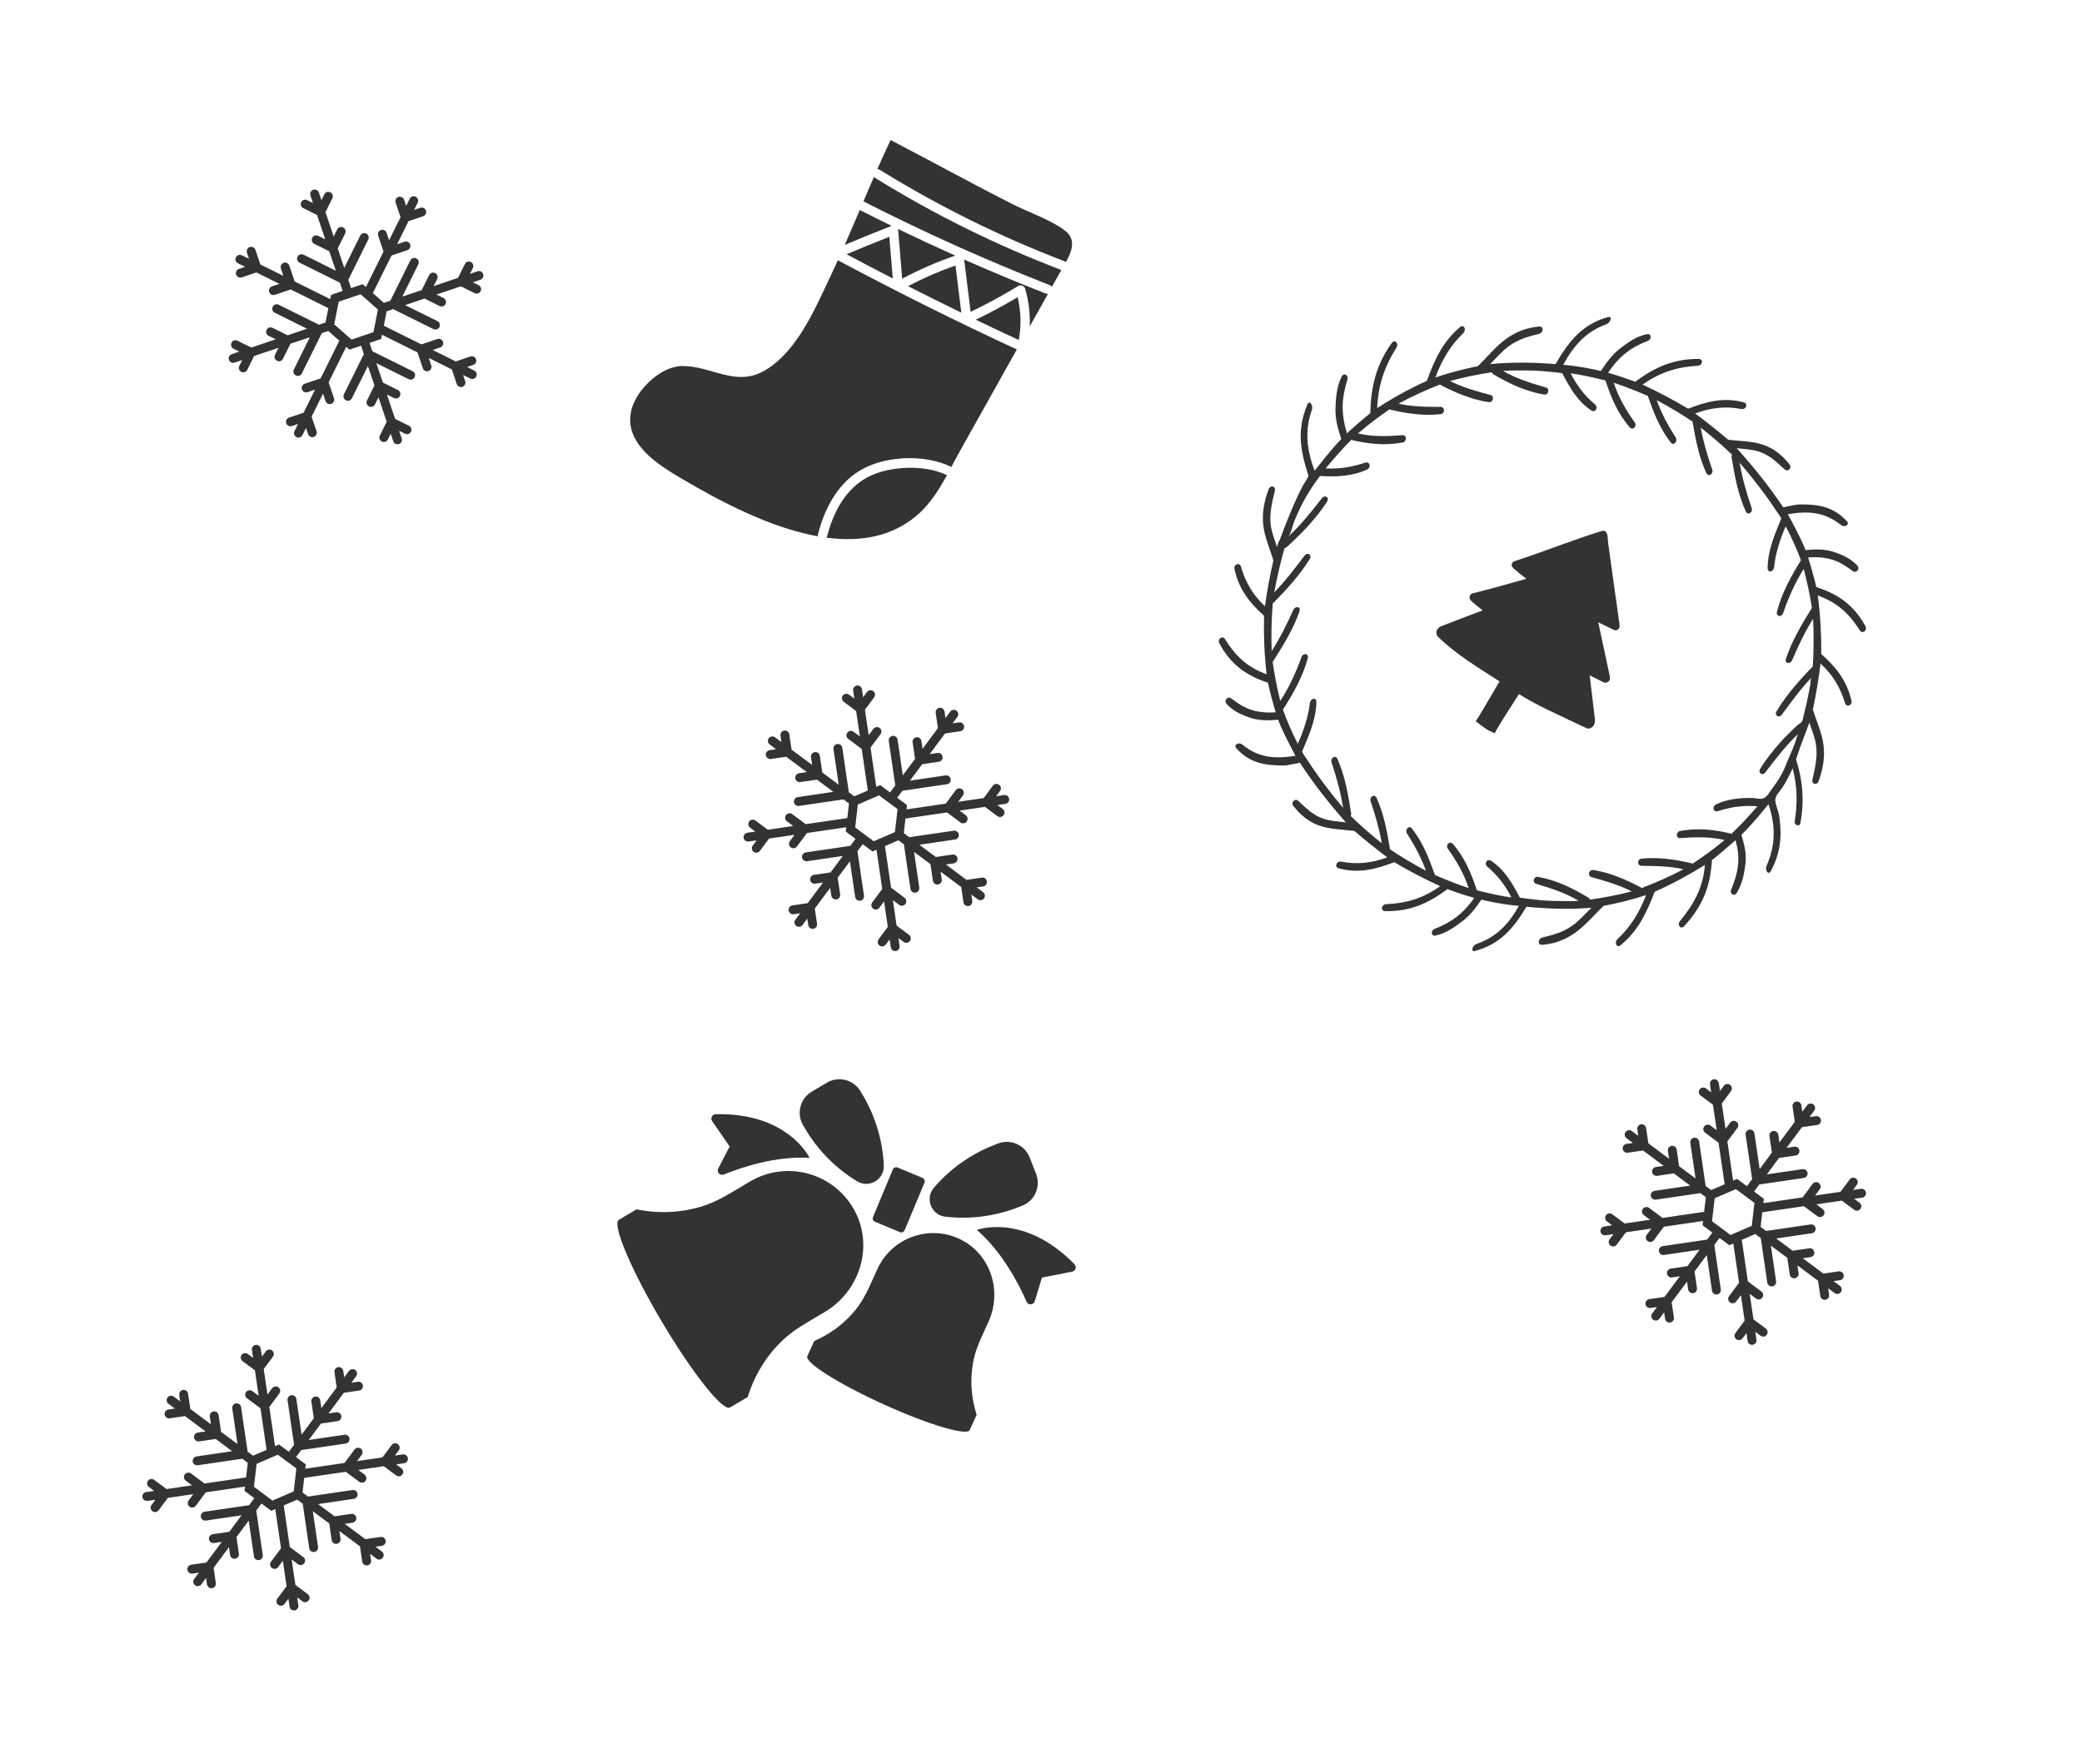 <?xml version="1.0" encoding="utf-8"?>
<!-- Generator: Adobe Illustrator 23.1.0, SVG Export Plug-In . SVG Version: 6.00 Build 0)  -->
<svg version="1.1" id="Слой_1" xmlns="http://www.w3.org/2000/svg" xmlns:xlink="http://www.w3.org/1999/xlink" x="0px" y="0px"
	 viewBox="0 0 1456.2 1233.452" enable-background="new 0 0 1456.2 1233.452" xml:space="preserve">
<g>
	<path fill="#333333" d="M1115.291,505.967c0.396-1.368,0.234-2.85,0.068-4.252
		c-1.21-10.215-2.371-19.994-3.485-29.385c2.897,1.449,6.033,3.018,9.482,4.756
		c1.809,0.912,4.076,0.007,4.582-1.847c0.262-0.959,0.038-2.058-0.184-3.1
		c-2.766-12.957-5.392-25.243-7.886-36.91c3.204,1.56,6.805,3.303,11,5.36
		c1.396,0.684,3.259-0.167,3.766-1.738c0.262-0.813,0.145-1.723,0.024-2.586
		c-1.704-12.201-3.321-23.758-4.855-34.721c-0.712-5.088-1.407-10.053-2.084-14.899
		c-0.32-2.288-0.635-4.55-0.947-6.786c-0.12-0.863-0.284-6.17-0.913-6.556
		c-0.207-1.489-1.851-2.46-3.297-2.021c-19.752,6.003-38.566,13.771-61.258,21.193
		c-2.327,0.805-2.595,3.305-0.931,4.815c3.012,2.733,6.087,5.187,9.208,7.485
		c-11.732,3.322-23.961,6.804-37.368,10.151c-2.912,0.779-3.115,3.72-0.916,5.632
		c2.561,2.227,5.149,4.318,7.759,6.315c-9.189,3.422-18.801,7.073-28.926,11.047
		c-3.739,1.468-4.584,5.322-2.214,7.594c13.346,12.796,28.009,21.395,42.928,31.055
		c-0.433,0.673-0.858,1.352-1.255,2.044c-1.254,2.182-15.142,26.012-15.468,25.832
		c6.258,4.546,7.715,6.169,13.466,8.388c-0.554-0.386,8.811-14.936,16.819-27.392
		c13.195,8.211,24.276,12.935,47.287,23.834
		C1111.753,510.25,1114.522,508.62,1115.291,505.967z"/>
	<g>
		<path fill="#333333" d="M1238.568,609.193c6.705-12.35,7.932-24.6,5.867-38.4
			c-0.528-3.529-2.089-6.494-2.693-10.097c-0.662-3.951,2.792-6.687,4.853-9.818
			c2.808-4.265,5.105-8.915,7.214-13.563c3.284,12.453,3.457,24.53,1.464,37.108
			c-0.436,2.751,3.445,4.046,3.962,1.241c2.836-15.386,1.722-29.624-3.031-44.55
			c0.375-1.115,0.711-2.197,1.074-3.318c2.465-7.604,5.611-14.947,8.246-22.508
			c1.642,5.355,3.912,10.352,4.689,15.973c1.135,8.208-0.764,15.997-2.565,23.943
			c-0.76,3.354,3.197,4.249,4.362,1.047c2.864-7.875,4.454-16.258,3.448-24.745
			c-1.049-8.851-4.852-16.781-7.51-25.174c2.229-10.684,4.115-21.4,5.363-32.253
			c8.708,8.043,13.704,16.466,17.219,27.782c0.967,3.114,5.166,1.409,4.443-1.755
			c-3.164-13.826-10.54-23.368-21.13-32.683
			c0.075-13.772-0.639-27.338-2.45-40.986
			c13.534,4.941,21.711,12.361,29.43,24.436c1.794,2.807,5.524-0.045,3.911-2.968
			c-8.001-14.491-18.604-22.242-34.36-27.329
			c-1.648-6.992-3.572-13.854-5.753-20.7c5.993-0.411,11.489-0.16,17.26,1.662
			c5.255,1.659,9.543,4.586,13.95,7.837c2.518,1.858,5.324-1.502,3.211-3.81
			c-4.532-4.949-10.372-7.597-16.783-9.654
			c-6.411-2.057-12.792-1.834-19.428-1.172c-0.591-1.364-1.052-2.787-1.68-4.149
			c-3.287-7.135-6.932-14.086-10.714-20.964c14.413-2.435,25.614-1.657,37.228,7.577
			c2.539,2.018,6.367-0.232,4.102-2.677
			c-9.432-10.181-20.016-11.942-33.438-11.739
			c-2.165,0.033-4.283,0.753-6.425,1.054c-1.529,0.215-3.044,0.588-4.528,1.031
			c-0.016,0.005-0.046,0.028-0.063,0.035
			c-9.865-14.713-20.78-28.323-32.624-41.493
			c5.216,0.739,10.626,0.759,15.648,2.429c7.334,2.439,12.296,7.291,17.844,12.396
			c2.342,2.154,5.437-1.028,3.444-3.498c-4.904-6.074-10.439-10.851-18.017-13.544
			c-7.904-2.808-16.662-2.631-24.942-3.713
			c-7.487-6.348-15.127-12.472-23.02-18.301
			c10.945-4.078,20.955-5.258,32.41-3.121c3.152,0.588,4.841-3.793,1.645-4.648
			c-13.965-3.735-25.745-0.696-38.942,4.41
			c-10.368-6.176-20.961-11.767-31.926-16.798
			c11.911-8.539,24.199-12.438,38.656-13.214c3.361-0.18,4.128-4.767,0.641-4.79
			c-17.293-0.114-30.648,5.702-44.385,15.941c-6.291-2.259-12.591-4.437-19.028-6.267
			c3.553-5.326,7.627-10.053,12.642-14.015c4.567-3.609,9.828-6.224,15.074-8.224
			c2.997-1.142,2.814-5.374-0.518-4.733c-7.145,1.376-12.898,5.482-18.605,9.855
			c-5.707,4.372-9.716,9.938-13.616,15.891c-1.395-0.26-2.762-0.673-4.165-0.974
			c-7.345-1.577-14.745-2.69-22.208-3.381
			c7.322-13.319,15.987-23.26,30.203-28.36c3.107-1.114,4.414-5.923,1.072-4.984
			c-18.259,5.13-27.333,17.105-36.651,32.866
			c-15.328-1.255-30.409-1.469-45.73,0.032c4.069-4.036,8.1-8.814,12.615-12.225
			c6.595-4.982,13.869-7.089,21.538-8.925c3.238-0.775,3.603-5.43,0.127-5.127
			c-8.549,0.745-15.73,3.4-22.838,8.447c-7.414,5.264-13.418,12.87-19.97,19.227
			c-10.089,2.095-19.982,4.588-29.718,7.933
			c4.36-11.975,10.351-22.205,19.41-30.96c2.493-2.409,0.549-6.602-2.224-4.26
			c-12.121,10.233-17.827,22.931-23.151,37.568
			c-12.132,5.496-23.652,11.768-34.764,19.102
			c0.627-15.822,5.051-29.049,13.426-42.247c1.947-3.068-1.104-6.287-3.297-3.228
			c-10.874,15.166-14.532,30.485-14.955,48.993
			c-5.602,4.525-11.049,9.182-16.319,14.107c-1.93-6.414-3.107-12.509-3.002-19.274
			c0.096-6.161,1.531-12.478,3.256-18.291c0.986-3.322-2.569-5.139-4.098-1.922
			c-3.278,6.899-4.014,14.728-4.199,22.291c-0.185,7.563,1.796,14.116,4.042,21.18
			c-1.029,1.123-2.113,2.188-3.142,3.348c-5.381,6.071-10.472,12.434-15.47,18.805
			c-5.636-14.653-6.99-28.009-1.911-42.702c1.11-3.212-1.802-6.933-3.187-3.61
			c-7.34,17.607-5.115,31.6,0.728,49.618c0.295,0.909-2.943,5.548-3.557,6.613
			c-1.446,2.504-2.46,4.752-3.599,7.165c-3.666,7.768-6.813,15.479-9.943,23.509
			c-0.896,2.299-1.58,4.326-2.589,6.943c-0.545,1.412-2.409,4.351-2.195,6.231
			c-1.581-5.303-3.768-10.286-4.465-15.894c-1.017-8.189,1.016-15.961,2.898-23.87
			c0.794-3.339-3.168-4.217-4.369-1.039c-2.955,7.817-4.658,16.183-3.785,24.649
			c0.911,8.83,4.617,16.71,7.129,25.097
			c-2.406,10.623-4.479,21.288-5.903,32.098
			c-8.602-8.099-13.476-16.496-16.837-27.822c-0.925-3.116-5.161-1.432-4.483,1.728
			c2.963,13.813,10.219,23.364,20.675,32.741
			c-0.301,13.745,0.194,27.295,1.794,40.945
			c-13.462-5.019-21.532-12.53-29.1-24.637
			c-1.76-2.815-5.532-0.002-3.96,2.93c7.791,14.537,18.317,22.411,33.99,27.573
			c1.547,6.997,3.367,13.87,5.457,20.725c-5.993,0.374-11.509,0.058-17.264-1.794
			c-5.24-1.687-9.475-4.65-13.844-7.923c-2.497-1.871-5.366,1.454-3.279,3.78
			c4.474,4.985,10.272,7.657,16.658,9.76c6.386,2.103,12.807,1.961,19.444,1.34
			c0.574,1.37,1.012,2.799,1.621,4.169c3.187,7.174,6.758,14.152,10.444,21.074
			c-14.394,2.268-25.654,1.474-37.142-7.866c-2.511-2.041-6.394,0.186-4.156,2.654
			c9.32,10.273,19.907,12.008,33.286,11.986c2.158-0.003,4.327-0.725,6.463-0.994
			c1.525-0.193,3.062-0.558,4.547-0.987c0.016-0.005,0.047-0.029,0.064-0.034
			c9.711,14.834,20.495,28.547,32.238,41.827c-5.207-0.764-10.621-0.851-15.624-2.548
			c-7.306-2.478-12.17-7.357-17.659-12.493c-2.317-2.168-5.453,1.004-3.49,3.486
			c4.83,6.103,10.262,10.902,17.818,13.64c7.88,2.856,16.65,2.766,24.927,3.895
			c7.465,6.411,15.095,12.58,22.982,18.453
			c-10.951,3.98-20.945,5.165-32.362,2.979c-3.141-0.601-4.894,3.787-1.705,4.656
			c13.937,3.799,25.731,0.753,38.943-4.255
			c10.409,6.2,21.094,11.704,32.091,16.772
			c-11.736,8.424-23.465,12.003-37.755,12.576
			c-3.323,0.133-4.158,4.775-0.708,4.85c17.109,0.368,29.995-5.169,43.508-15.359
			c6.198,2.245,12.415,4.402,18.799,6.095c-3.546,5.179-7.626,9.66-12.613,13.494
			c-4.542,3.491-9.809,6.149-15.002,8.178c-2.967,1.16-2.759,5.353,0.545,4.677
			c7.083-1.449,12.826-5.574,18.511-9.795c5.685-4.221,9.639-9.546,13.562-15.309
			c1.386,0.256,2.738,0.672,4.134,0.974c7.309,1.583,14.659,2.717,22.09,3.427
			c-7.242,12.824-15.755,21.83-29.604,26.599c-3.027,1.042-4.315,5.762-1.062,4.884
			c17.773-4.797,26.733-15.723,35.99-30.913
			c15.227,1.497,30.157,1.991,45.423,0.683
			c-4.105,3.968-8.183,8.69-12.713,12.053c-6.615,4.911-13.9,6.989-21.563,8.779
			c-3.235,0.756-3.664,5.404-0.193,5.122c8.539-0.693,15.726-3.323,22.86-8.302
			c7.44-5.193,13.492-12.685,20.118-18.936
			c10.087-1.958,19.984-4.307,29.722-7.556
			c-4.586,11.921-10.743,22.121-19.957,30.768
			c-2.536,2.38-0.678,6.603,2.135,4.295
			c12.297-10.087,18.202-22.773,23.801-37.353
			c12.207-5.444,23.793-11.699,35.126-18.76
			c-1.204,15.761-7.553,27.219-17.354,39.162c-2.278,2.777,0.391,6.324,2.944,3.547
			c12.661-13.771,18.238-27.37,19.332-46.068
			c5.697-4.479,11.079-9.214,16.533-13.992c1.625,6.026,2.401,11.398,1.701,17.715
			c-0.638,5.753-2.55,11.539-4.747,16.915c-1.255,3.072,2.234,5.064,3.974,2.152
			c3.731-6.242,5.207-13.445,6.003-20.586c0.796-7.141-0.85-13.212-2.828-19.931
			c1.052-1.078,2.136-2.11,3.192-3.221c5.526-5.812,10.689-11.976,15.721-18.193
			c5.126,15.078,4.996,28.663-1.281,42.976
			C1234.238,608.549,1236.768,612.507,1238.568,609.193z M1239.513,551.48
			c-1.652,2.121-3.23,5.527-5.829,6.687s-5.349-0.052-7.917-0.092
			c-8.917-0.137-17.419,0.734-25.393,4.415c-3.138,1.449-2.19,5.862,1.192,4.78
			c9.258-2.962,17.926-4.176,27.646-3.392
			c-5.771,6.684-11.751,13.15-18.166,19.237
			c-12.027-3.023-23.597-4.147-35.772-1.998c-3.166,0.559-3.309,5.251-0.049,5.02
			c10.668-0.754,20.556-1.086,31.014,1.361
			c-7.142,5.923-14.537,11.354-22.283,16.466
			c-11.926-2.834-23.571-4.707-35.794-3.441c-3.22,0.334-3.169,4.978,0.063,5.004
			c9.931,0.078,19.527,0.217,29.268,2.415
			c-9.525,5.008-19.316,9.327-29.368,13.176c-0.21-0.18-0.37-0.431-0.627-0.565
			c-10.586-5.525-21.221-10.22-33.037-12.076
			c-3.203-0.503-4.359,4.08-1.258,4.954c9.657,2.719,19.055,5.377,28.018,9.996
			c-9.595,2.561-19.309,4.299-29.128,5.765c-0.295-0.475-0.504-1.008-1.011-1.317
			c-11.158-6.789-22.359-12.237-35.227-14.612
			c-3.232-0.597-4.421,3.974-1.316,4.893c10.38,3.073,20.391,6.351,29.706,11.899
			c-5.542,0.236-12.634,0.179-17.846,0.024c-7.017-0.209-12.414-0.863-19.051-1.648
			c-0.078-0.009-0.061-0.012-0.193-0.031c-0.131-0.02-0.323-0.038-0.499-0.062
			c-1.207-0.164-2.452-0.327-3.652-0.572
			c-5.285-10.017-10.475-19.308-20.042-25.708
			c-2.882-1.928-5.256,1.926-2.638,4.127c7.169,6.027,12.523,13.066,16.798,21.484
			c-8.156-1.143-16.141-3.032-24.135-4.985
			c-3.989-11.942-8.486-22.93-16.843-32.489
			c-2.173-2.486-5.36,0.774-3.488,3.388c6.125,8.552,11.188,17.452,14.57,27.53
			c-8.033-2.662-15.877-5.781-23.628-9.173
			c-4.144-11.631-8.382-22.762-16.114-32.539c-2.038-2.576-5.078,0.869-3.389,3.524
			c5.192,8.162,9.927,16.865,13.265,26.104
			c-8.713-4.632-17.159-9.652-25.352-15.173c0.002-0.287,0.098-0.574,0.047-0.867
			c-2.091-12.05-4.144-23.921-9.314-35.076c-1.401-3.024-5.131-0.573-4.102,2.464
			c3.206,9.459,6.106,19.397,7.827,29.381
			c-7.539-6.025-14.836-12.305-21.752-19.054c0.15-0.555,0.409-1.063,0.318-1.661
			c-2.008-13.144-4.214-26.025-9.577-38.257c-1.347-3.071-5.172-0.651-4.149,2.419
			c3.421,10.264,6.389,21.018,8.12,31.843
			c-9.401-11.163-18.113-22.718-26.012-35.007
			c-0.178-0.277-0.385-0.445-0.569-0.738c-0.184-0.293-0.397-0.62-0.598-0.934
			c-0.551-0.861-1.112-1.757-1.574-2.669c4.741-11.297,9.743-22.202,10.038-34.598
			c0.088-3.693-4.131-2.88-4.558,0.665c-1.17,9.708-4.409,19.349-8.503,28.432
			c-3.903-7.768-7.423-15.688-10.352-23.89
			c7.248-11.381,13.815-22.834,17.355-35.879c0.92-3.392-3.18-4.102-4.36-0.86
			c-3.862,10.608-8.573,21.052-14.853,30.63
			c-2.204-8.982-4.035-18.028-5.347-27.194
			c7.258-11.373,14.376-22.741,18.794-35.515c1.164-3.366-2.996-3.973-4.391-0.834
			c-4.287,9.645-9.243,19.653-15.088,28.686
			c-0.371-11.176-0.109-22.308,0.788-33.47c0.246-0.182,0.521-0.28,0.745-0.509
			c9.206-9.425,18.173-19.203,25.087-30.341c1.875-3.02-1.551-5.193-3.663-2.384
			c-6.578,8.744-13.387,17.728-21.128,25.64
			c1.917-10.422,4.292-20.73,7.17-30.938c0.566-0.217,1.082-0.269,1.561-0.708
			c10.521-9.641,20.422-19.789,28.179-31.719c1.948-2.997-1.492-5.212-3.64-2.42
			c-7.181,9.332-14.75,18.72-23.465,26.786c2.218-2.539,2.869-7.429,3.982-10.211
			c1.746-4.365,3.316-7.825,5.288-11.723c3.706-7.326,7.943-13.918,12.892-20.424
			c11.485,0.649,22.389,0.271,32.87-4.514c3.123-1.426,2.134-5.947-1.234-4.825
			c-9.223,3.072-17.906,4.539-27.64,4.002
			c5.709-6.883,11.563-13.593,17.866-19.95
			c12.063,2.92,23.674,4.116,35.852,1.863c3.167-0.586,3.244-5.362-0.021-5.112
			c-10.682,0.818-20.611,1.169-31.099-1.251
			c7.048-5.968,14.308-11.578,21.948-16.778
			c11.954,2.831,23.613,4.676,35.845,3.281c3.223-0.368,3.108-5.087-0.132-5.076
			c-9.959,0.033-19.586-0.051-29.357-2.241c9.435-5.151,19.165-9.499,29.167-13.439
			c0.214,0.178,0.38,0.429,0.64,0.561c10.69,5.425,21.393,10.024,33.255,11.799
			c3.215,0.481,4.325-4.191,1.203-5.031c-9.719-2.615-19.178-5.191-28.219-9.728
			c9.586-2.688,19.301-4.555,29.127-6.144c0.306,0.47,0.515,1.011,1.028,1.315
			c11.282,6.686,22.58,11.993,35.509,14.286c3.247,0.575,4.445-4.094,1.309-4.989
			c-10.482-2.993-20.541-6.099-29.983-11.578
			c5.58-0.317,12.691-0.331,17.947-0.263c7.075,0.092,12.506,0.619,19.204,1.328
			c0.079,0.008,0.062,0.01,0.194,0.029s0.325,0.035,0.502,0.057
			c1.216,0.15,2.469,0.299,3.676,0.537c5.358,10.085,10.567,19.518,20.235,25.953
			c2.912,1.939,5.261-1.991,2.622-4.206c-7.227-6.066-12.634-13.214-16.953-21.696
			c8.206,1.11,16.255,2.971,24.287,4.966c4.032,12.043,8.566,23.16,17.027,32.773
			c2.201,2.5,5.373-0.811,3.486-3.439c-6.173-8.598-11.31-17.587-14.715-27.74
			c8.094,2.706,16.03,5.827,23.854,9.237
			c4.111,11.689,8.338,22.806,16.106,32.611c2.047,2.584,5.082-0.923,3.38-3.575
			c-5.233-8.151-9.952-16.842-13.254-26.116c8.65,4.647,17.065,9.669,25.237,15.134
			c0.004,0.284-0.097,0.577-0.044,0.869c2.168,12.049,4.313,23.899,9.553,35.038
			c1.421,3.02,5.141,0.512,4.084-2.513c-3.292-9.42-6.256-19.349-8.038-29.318
			c7.552,5.978,14.883,12.204,21.839,18.885c-0.139,0.552-0.401,1.067-0.303,1.663
			c2.146,13.118,4.468,25.965,9.976,38.134c1.383,3.056,5.179,0.6,4.117-2.456
			c-3.55-10.218-6.624-20.92-8.453-31.725
			c9.483,11.075,18.31,22.536,26.353,34.716c0.181,0.275,0.391,0.441,0.579,0.732
			c0.187,0.291,0.404,0.616,0.609,0.929c0.562,0.856,1.133,1.748,1.607,2.656
			c-4.591,11.347-9.417,22.282-9.549,34.679c-0.039,3.693,4.181,2.833,4.553-0.712
			c1.018-9.707,4.124-19.369,8.086-28.487c4.008,7.724,7.635,15.605,10.676,23.775
			c-7.07,11.449-13.467,22.973-16.788,36.036
			c-0.863,3.397,3.24,4.082,4.369,0.828c3.692-10.65,8.229-21.132,14.365-30.777
			c2.33,8.966,4.299,18.007,5.755,27.167
			c-7.075,11.448-13.986,22.879-18.199,35.695
			c-1.11,3.377,3.065,3.959,4.405,0.806c4.12-9.69,8.903-19.738,14.599-28.831
			c0.547,11.182,0.47,22.333-0.238,33.523c-0.237,0.18-0.519,0.289-0.738,0.519
			c-9.032,9.499-17.829,19.376-24.544,30.559
			c-1.82,3.032,1.624,5.211,3.692,2.386c6.439-8.796,13.069-17.875,20.674-25.829
			c-0.716,1.019-0.563,3.236-0.722,4.257c-0.277,1.783-0.541,3.104-0.839,4.683
			c-0.578,3.063-1.163,5.907-1.833,8.942c-0.67,3.035-1.408,6.089-2.183,9.144
			c-0.31,1.222-0.394,2.679-1.166,3.752c-0.772,1.073-2.126,1.624-3.063,2.495
			c-1.427,1.326-2.842,2.62-4.207,3.975c-2.715,2.694-5.496,5.418-8.008,8.282
			c-5.014,5.716-9.969,11.768-13.811,18.215c-1.794,3.009,1.565,5.246,3.681,2.434
			c7.072-9.399,14.424-18.836,23.017-27.021c-1.107,1.29-1.387,3.776-1.889,5.193
			c-0.701,1.977-1.313,3.544-2.017,5.306c-1.177,2.945-2.555,5.625-3.677,8.539
			c-0.999,2.595-1.978,5.064-3.241,7.547
			C1244.862,543.88,1242.497,547.65,1239.513,551.48z"/>
	</g>
</g>
<path fill="#333333" d="M334.024,189.718l-5.317,1.792l2.028-4.091
	c0.764-1.541,0.134-3.41-1.407-4.174c-1.541-0.764-3.41-0.134-4.174,1.407
	l-4.795,9.672l-17.053,5.749l2.447-4.935c0.764-1.541,0.134-3.41-1.407-4.174
	c-1.541-0.764-3.41-0.134-4.174,1.407l-5.213,10.516l-13.587,4.58l11.2-22.592
	c0.764-1.541,0.134-3.41-1.407-4.174c-1.541-0.764-3.41-0.134-4.174,1.407
	l-13.967,28.173l-4.545,1.532l-7.709-6.789l13.056-26.336l11.122-3.75
	c1.63-0.549,2.506-2.316,1.956-3.946c-0.549-1.63-2.316-2.506-3.946-1.956
	l-5.22,1.76l7.993-16.124l10.23-3.449c1.63-0.549,2.506-2.316,1.956-3.946
	c-0.549-1.63-2.316-2.506-3.946-1.956l-4.327,1.459l2.492-5.027
	c0.764-1.541,0.134-3.41-1.407-4.174c-1.541-0.764-3.41-0.134-4.174,1.407
	l-2.492,5.027l-1.459-4.327c-0.549-1.63-2.316-2.506-3.946-1.956
	c-1.63,0.549-2.506,2.316-1.956,3.946l3.449,10.229l-7.993,16.124l-1.76-5.22
	c-0.549-1.63-2.316-2.506-3.946-1.956c-1.63,0.55-2.506,2.316-1.956,3.946
	l3.75,11.123l-12.315,24.841l-2.275-2.004l-8.111,2.735l-1.957-5.806
	l13.967-28.173c0.764-1.541,0.134-3.41-1.407-4.174
	c-1.541-0.764-3.41-0.134-4.174,1.407l-11.2,22.592l-4.58-13.586l5.213-10.516
	c0.764-1.541,0.134-3.41-1.407-4.174c-1.541-0.764-3.41-0.134-4.174,1.407
	l-2.447,4.935l-5.749-17.053l4.795-9.672c0.764-1.541,0.134-3.41-1.407-4.174
	c-1.541-0.764-3.41-0.134-4.174,1.407l-2.028,4.091l-1.792-5.317
	c-0.549-1.63-2.316-2.506-3.946-1.956c-1.63,0.549-2.506,2.316-1.956,3.946
	l1.792,5.317l-4.091-2.028c-1.541-0.764-3.41-0.134-4.174,1.407
	c-0.764,1.541-0.134,3.41,1.407,4.174l9.672,4.795l5.749,17.053l-4.935-2.447
	c-1.541-0.764-3.41-0.134-4.174,1.407c-0.764,1.541-0.134,3.41,1.407,4.174
	l10.516,5.213l4.58,13.586l-22.592-11.2c-1.541-0.764-3.41-0.134-4.174,1.407
	c-0.764,1.541-0.134,3.41,1.407,4.174l28.173,13.966l1.957,5.806l-8.111,2.735
	l-0.598,2.972l-24.841-12.315l-3.75-11.122c-0.549-1.63-2.316-2.506-3.946-1.956
	c-1.63,0.549-2.506,2.316-1.956,3.946l1.76,5.22l-16.124-7.993l-3.449-10.229
	c-0.549-1.63-2.316-2.506-3.946-1.956c-1.63,0.549-2.506,2.316-1.956,3.946
	l1.459,4.327l-5.027-2.492c-1.541-0.764-3.41-0.134-4.174,1.407
	c-0.764,1.541-0.134,3.41,1.407,4.174l5.027,2.492l-4.327,1.459
	c-1.63,0.549-2.506,2.316-1.956,3.946c0.549,1.63,2.316,2.506,3.946,1.956
	l10.23-3.449l16.124,7.993l-5.22,1.76c-1.63,0.55-2.506,2.316-1.956,3.946
	c0.549,1.63,2.316,2.506,3.946,1.956l11.122-3.75l26.336,13.056l-2.025,10.07
	l-4.545,1.532l-28.173-13.967c-1.541-0.764-3.41-0.134-4.174,1.407
	c-0.764,1.541-0.134,3.41,1.407,4.174l22.592,11.2l-13.587,4.58l-10.516-5.213
	c-1.541-0.764-3.41-0.134-4.174,1.407c-0.764,1.541-0.134,3.41,1.407,4.174
	l4.935,2.447L175.758,243.074l-9.672-4.795c-1.541-0.764-3.409-0.134-4.174,1.407
	c-0.764,1.541-0.134,3.41,1.407,4.174l4.092,2.028l-5.317,1.792
	c-1.63,0.549-2.506,2.316-1.956,3.946c0.549,1.63,2.316,2.506,3.946,1.956
	l5.316-1.792l-2.028,4.091c-0.764,1.541-0.134,3.41,1.407,4.174
	c0.771,0.382,1.623,0.415,2.378,0.161c0.755-0.255,1.414-0.798,1.795-1.568
	l4.795-9.672l17.053-5.749l-2.447,4.935c-0.764,1.541-0.134,3.41,1.407,4.174
	c0.771,0.382,1.623,0.416,2.378,0.161c0.755-0.255,1.414-0.798,1.795-1.568
	l5.213-10.516l13.587-4.58l-11.2,22.592c-0.764,1.541-0.134,3.41,1.407,4.174
	c0.771,0.382,1.623,0.415,2.378,0.161c0.755-0.255,1.414-0.798,1.795-1.568
	l13.967-28.173l4.545-1.532l7.709,6.789l-13.056,26.336l-11.122,3.75
	c-1.63,0.55-2.506,2.316-1.956,3.946s2.316,2.506,3.946,1.956l5.22-1.76
	l-7.993,16.124l-10.23,3.449c-1.63,0.549-2.506,2.316-1.956,3.946
	c0.549,1.63,2.316,2.506,3.946,1.956l4.327-1.459l-2.492,5.027
	c-0.764,1.541-0.134,3.41,1.407,4.174c0.77,0.382,1.623,0.416,2.378,0.161
	c0.755-0.255,1.413-0.797,1.795-1.568l2.492-5.027l1.459,4.327
	c0.549,1.63,2.316,2.506,3.946,1.956c1.63-0.55,2.506-2.316,1.956-3.946
	l-3.449-10.229l7.993-16.124l1.76,5.22c0.549,1.63,2.316,2.506,3.946,1.956
	c1.63-0.55,2.506-2.316,1.956-3.946l-3.75-11.122l12.315-24.841l2.275,2.004
	l8.111-2.735l1.957,5.805l-13.967,28.173c-0.764,1.541-0.134,3.41,1.407,4.174
	c1.541,0.764,3.41,0.134,4.174-1.407l11.2-22.592l4.58,13.587l-5.213,10.516
	c-0.764,1.541-0.134,3.41,1.407,4.174c1.541,0.764,3.41,0.134,4.174-1.407
	l2.447-4.935l5.749,17.053l-4.795,9.672c-0.764,1.541-0.134,3.41,1.407,4.174
	c1.541,0.764,3.41,0.134,4.174-1.407l2.028-4.091l1.792,5.316
	c0.55,1.63,2.316,2.506,3.946,1.956s2.506-2.316,1.956-3.946l-1.792-5.316
	l4.091,2.028c0.771,0.382,1.623,0.416,2.378,0.161
	c0.755-0.255,1.413-0.797,1.796-1.568c0.764-1.541,0.134-3.41-1.407-4.174
	l-9.672-4.795l-5.749-17.053l4.935,2.447c0.771,0.382,1.623,0.415,2.378,0.161
	c0.755-0.255,1.414-0.798,1.796-1.568c0.764-1.541,0.134-3.41-1.407-4.174
	l-10.516-5.213l-4.58-13.587l22.592,11.2c0.771,0.382,1.623,0.416,2.378,0.161
	c0.755-0.255,1.414-0.798,1.796-1.568c0.764-1.541,0.134-3.41-1.407-4.174
	l-28.173-13.967l-1.957-5.805l8.111-2.735l0.598-2.973l24.841,12.315l3.75,11.122
	c0.549,1.63,2.316,2.506,3.946,1.956c1.63-0.549,2.506-2.316,1.956-3.946
	l-1.76-5.22l16.124,7.993l3.449,10.229c0.549,1.63,2.316,2.506,3.946,1.956
	c1.63-0.55,2.506-2.316,1.956-3.946l-1.459-4.327l5.027,2.492
	c0.771,0.382,1.623,0.416,2.378,0.161c0.755-0.255,1.413-0.797,1.796-1.568
	c0.764-1.541,0.134-3.41-1.407-4.174l-5.027-2.492l4.327-1.459
	c1.63-0.549,2.506-2.316,1.956-3.946c-0.55-1.63-2.316-2.506-3.946-1.956
	l-10.23,3.449l-16.123-7.993l5.22-1.76c1.63-0.549,2.506-2.316,1.956-3.946
	c-0.549-1.63-2.316-2.506-3.946-1.956l-11.123,3.75l-26.336-13.056l2.025-10.07
	l4.545-1.532l28.173,13.966c0.77,0.382,1.623,0.416,2.378,0.161
	c0.755-0.255,1.413-0.797,1.795-1.568c0.764-1.541,0.134-3.41-1.407-4.174
	l-22.592-11.2l13.587-4.58l10.516,5.213c0.771,0.382,1.623,0.415,2.378,0.161
	c0.756-0.255,1.414-0.798,1.795-1.568c0.764-1.541,0.134-3.41-1.407-4.174
	l-4.935-2.446l17.053-5.749l9.672,4.795c0.771,0.382,1.623,0.416,2.378,0.161
	c0.755-0.255,1.413-0.798,1.795-1.568c0.764-1.541,0.134-3.41-1.407-4.174
	l-4.091-2.028l5.316-1.792c1.63-0.549,2.506-2.316,1.956-3.946
	C337.421,190.045,335.654,189.169,334.024,189.718z M261.179,232.329l-15.31,5.161
	l-12.125-10.678l3.185-15.839l15.31-5.161l12.125,10.678L261.179,232.329z"/>
<path fill="#333333" d="M1286.892,899.335l-4.501-3.35l4.518-0.663
	c1.702-0.25,2.879-1.832,2.63-3.534c-0.25-1.702-1.832-2.879-3.533-2.63
	l-10.681,1.567l-14.437-10.744l5.45-0.799c1.702-0.249,2.879-1.831,2.629-3.533
	c-0.249-1.702-1.832-2.879-3.533-2.63l-11.613,1.703l-11.502-8.56l24.949-3.659
	c1.702-0.25,2.879-1.832,2.63-3.534c-0.25-1.702-1.832-2.879-3.534-2.63
	l-31.112,4.563l-3.848-2.864l1.191-10.203l29.083-4.265l9.416,7.007
	c1.38,1.027,3.331,0.741,4.358-0.639c1.027-1.38,0.741-3.331-0.639-4.358
	l-4.419-3.289l17.806-2.612l8.661,6.445c1.38,1.027,3.331,0.741,4.358-0.639
	s0.741-3.331-0.639-4.358l-3.663-2.726l5.551-0.814
	c1.702-0.249,2.879-1.831,2.63-3.533c-0.25-1.702-1.832-2.879-3.533-2.629
	l-5.551,0.814l2.726-3.663c1.027-1.38,0.741-3.331-0.639-4.358
	c-1.38-1.027-3.331-0.741-4.358,0.639l-6.445,8.66l-17.806,2.611l3.289-4.419
	c1.027-1.38,0.741-3.331-0.639-4.358c-1.38-1.027-3.331-0.741-4.358,0.639
	l-7.008,9.416l-27.432,4.023l0.351-3.011l-6.867-5.11l3.658-4.915l31.112-4.563
	c1.702-0.25,2.879-1.831,2.63-3.534s-1.832-2.879-3.534-2.63l-24.949,3.659
	l8.56-11.502l11.613-1.703c1.702-0.25,2.879-1.831,2.63-3.534
	c-0.249-1.702-1.832-2.879-3.534-2.63l-5.45,0.799l10.744-14.437l10.681-1.566
	c1.702-0.25,2.879-1.832,2.63-3.534c-0.25-1.702-1.832-2.879-3.533-2.63
	l-4.518,0.663l3.35-4.501c1.027-1.38,0.74-3.331-0.639-4.358
	c-1.38-1.027-3.331-0.741-4.358,0.639l-3.35,4.501l-0.663-4.518
	c-0.25-1.702-1.832-2.879-3.534-2.63c-1.702,0.25-2.879,1.832-2.63,3.534
	l1.567,10.681l-10.744,14.437l-0.799-5.45c-0.25-1.702-1.832-2.879-3.533-2.63
	c-1.702,0.25-2.879,1.831-2.63,3.534l1.703,11.613l-8.56,11.502l-3.659-24.949
	c-0.25-1.702-1.832-2.879-3.534-2.63c-1.702,0.25-2.879,1.831-2.63,3.534
	l4.563,31.112l-3.658,4.915l-6.867-5.11l-2.784,1.201l-4.023-27.432l7.007-9.416
	c1.027-1.38,0.741-3.331-0.639-4.358c-1.38-1.027-3.331-0.741-4.358,0.639
	l-3.289,4.419l-2.611-17.806l6.445-8.66c1.027-1.38,0.741-3.331-0.639-4.358
	c-1.38-1.027-3.331-0.741-4.358,0.639l-2.726,3.663l-0.814-5.551
	c-0.25-1.702-1.832-2.879-3.533-2.63c-1.702,0.249-2.879,1.832-2.63,3.533
	l0.814,5.551l-3.663-2.726c-1.38-1.027-3.331-0.741-4.358,0.639
	s-0.741,3.331,0.639,4.358l8.66,6.445l2.611,17.806l-4.419-3.289
	c-1.38-1.027-3.331-0.741-4.358,0.639c-1.027,1.38-0.741,3.331,0.639,4.358
	l9.416,7.007l4.265,29.083l-9.431,4.07l-3.848-2.864l-4.563-31.112
	c-0.25-1.702-1.832-2.879-3.533-2.63c-1.702,0.25-2.879,1.832-2.63,3.534
	l3.659,24.949l-11.502-8.56l-1.703-11.613c-0.25-1.702-1.832-2.879-3.533-2.63
	c-1.702,0.249-2.879,1.831-2.63,3.533l0.799,5.45l-14.437-10.744l-1.567-10.681
	c-0.249-1.702-1.831-2.879-3.533-2.63c-1.702,0.25-2.879,1.832-2.63,3.534
	l0.663,4.518l-4.501-3.35c-1.38-1.027-3.331-0.741-4.358,0.639
	c-1.027,1.38-0.741,3.331,0.639,4.358l4.501,3.35l-4.518,0.662
	c-1.702,0.25-2.879,1.832-2.63,3.534c0.125,0.851,0.583,1.571,1.222,2.047
	c0.64,0.476,1.461,0.708,2.311,0.583l10.681-1.566l14.437,10.744l-5.45,0.799
	c-1.702,0.25-2.879,1.831-2.63,3.534c0.125,0.851,0.583,1.571,1.222,2.047
	c0.639,0.476,1.46,0.708,2.311,0.583l11.613-1.703l11.502,8.56l-24.949,3.659
	c-1.702,0.25-2.879,1.832-2.63,3.534c0.125,0.851,0.583,1.571,1.222,2.047
	c0.64,0.476,1.46,0.708,2.311,0.583l31.112-4.563l3.848,2.864l-1.191,10.203
	l-29.083,4.265l-9.416-7.007c-1.38-1.027-3.331-0.741-4.358,0.639
	c-1.027,1.38-0.741,3.331,0.639,4.358l4.419,3.289l-17.806,2.611l-8.661-6.445
	c-1.38-1.027-3.331-0.741-4.358,0.639c-1.027,1.38-0.741,3.331,0.639,4.358
	l3.663,2.726l-5.551,0.814c-1.702,0.25-2.879,1.832-2.63,3.534
	c0.125,0.851,0.583,1.571,1.222,2.047c0.639,0.476,1.46,0.708,2.311,0.583
	l5.551-0.814l-2.726,3.663c-1.027,1.38-0.741,3.331,0.639,4.358
	c1.38,1.027,3.331,0.741,4.358-0.639l6.445-8.66l17.806-2.612l-3.289,4.419
	c-1.027,1.38-0.741,3.331,0.639,4.358c1.38,1.027,3.331,0.741,4.358-0.639
	l7.007-9.416l27.432-4.023l-0.351,3.012l6.867,5.11l-3.658,4.915l-31.112,4.563
	c-1.702,0.25-2.879,1.831-2.63,3.534c0.25,1.702,1.832,2.879,3.534,2.63
	l24.949-3.659l-8.56,11.502l-11.613,1.703c-1.702,0.25-2.879,1.831-2.63,3.534
	c0.25,1.702,1.832,2.879,3.534,2.63l5.45-0.799l-10.744,14.437l-10.681,1.567
	c-1.702,0.25-2.879,1.832-2.63,3.534c0.25,1.702,1.832,2.879,3.533,2.63
	l4.518-0.663l-3.349,4.501c-1.027,1.38-0.741,3.331,0.639,4.358
	c1.38,1.027,3.331,0.741,4.358-0.639l3.349-4.501l0.663,4.518
	c0.125,0.851,0.583,1.571,1.222,2.047c0.639,0.476,1.46,0.708,2.311,0.583
	c1.702-0.25,2.879-1.832,2.63-3.534l-1.567-10.681l10.744-14.437l0.799,5.45
	c0.125,0.851,0.583,1.571,1.222,2.046c0.639,0.476,1.461,0.708,2.311,0.583
	c1.702-0.25,2.879-1.831,2.63-3.534l-1.703-11.613l8.56-11.502l3.659,24.949
	c0.125,0.851,0.583,1.571,1.222,2.047c0.639,0.476,1.461,0.708,2.311,0.583
	c1.702-0.25,2.879-1.831,2.63-3.534l-4.563-31.112l3.658-4.915l6.867,5.11
	l2.784-1.201l4.023,27.432l-7.007,9.416c-1.027,1.38-0.741,3.331,0.639,4.358
	c1.38,1.027,3.331,0.741,4.358-0.639l3.288-4.419l2.611,17.806l-6.445,8.66
	c-1.027,1.38-0.741,3.331,0.639,4.358c1.38,1.027,3.331,0.741,4.358-0.639
	l2.726-3.663l0.814,5.551c0.125,0.851,0.583,1.571,1.222,2.047
	c0.639,0.476,1.46,0.708,2.311,0.583c1.702-0.249,2.879-1.831,2.63-3.534
	l-0.814-5.551l3.663,2.726c1.38,1.027,3.331,0.741,4.358-0.639
	c1.027-1.38,0.741-3.331-0.639-4.358l-8.661-6.445l-2.611-17.806l4.419,3.289
	c1.38,1.027,3.331,0.741,4.358-0.639c1.027-1.38,0.741-3.331-0.639-4.358
	l-9.416-7.008l-4.266-29.083l9.431-4.07l3.848,2.864l4.563,31.112
	c0.125,0.851,0.583,1.571,1.222,2.047c0.639,0.476,1.46,0.708,2.311,0.583
	c1.702-0.25,2.879-1.832,2.63-3.534l-3.659-24.949l11.502,8.56l1.703,11.613
	c0.125,0.851,0.583,1.571,1.222,2.047c0.64,0.476,1.46,0.708,2.311,0.583
	c1.702-0.25,2.879-1.831,2.63-3.534l-0.799-5.45l14.437,10.744l1.567,10.681
	c0.125,0.851,0.583,1.571,1.222,2.047c0.64,0.476,1.461,0.708,2.311,0.583
	c1.702-0.25,2.879-1.831,2.63-3.534l-0.663-4.518l4.501,3.35
	c1.38,1.027,3.331,0.741,4.358-0.639
	C1288.558,902.314,1288.271,900.362,1286.892,899.335z M1210.382,863.721l-12.961-9.645
	l1.873-16.047l14.834-6.402l12.961,9.645l-1.873,16.047L1210.382,863.721z"/>
<path fill="#333333" d="M687.598,623.961l-4.501-3.35l4.518-0.663
	c1.702-0.25,2.879-1.832,2.63-3.534c-0.25-1.702-1.832-2.879-3.533-2.63
	l-10.681,1.567l-14.437-10.744l5.45-0.799c1.702-0.249,2.879-1.831,2.629-3.533
	c-0.249-1.702-1.832-2.879-3.534-2.63l-11.613,1.703l-11.502-8.56l24.949-3.659
	c1.702-0.25,2.879-1.832,2.63-3.533c-0.25-1.702-1.832-2.879-3.533-2.63
	l-31.112,4.563l-3.848-2.864l1.191-10.203l29.084-4.265l9.416,7.007
	c1.38,1.027,3.331,0.741,4.358-0.639c1.027-1.38,0.741-3.331-0.639-4.358
	l-4.419-3.289l17.806-2.612l8.661,6.445c1.38,1.027,3.331,0.741,4.358-0.639
	s0.741-3.331-0.639-4.358l-3.663-2.726l5.551-0.814
	c1.702-0.249,2.879-1.831,2.629-3.533c-0.25-1.702-1.832-2.879-3.533-2.629
	l-5.551,0.814l2.726-3.663c1.027-1.38,0.741-3.331-0.639-4.358
	c-1.38-1.027-3.331-0.741-4.358,0.639l-6.445,8.66l-17.806,2.611l3.289-4.419
	c1.027-1.38,0.741-3.331-0.639-4.358c-1.38-1.027-3.331-0.741-4.358,0.639
	l-7.008,9.416l-27.432,4.023l0.351-3.011l-6.867-5.11l3.658-4.915l31.112-4.563
	c1.702-0.25,2.879-1.831,2.63-3.534s-1.832-2.879-3.534-2.63l-24.949,3.659
	l8.56-11.502l11.613-1.703c1.702-0.25,2.879-1.831,2.63-3.534
	c-0.249-1.702-1.832-2.879-3.534-2.63l-5.45,0.799l10.744-14.437l10.681-1.566
	c1.702-0.25,2.879-1.832,2.63-3.533c-0.25-1.702-1.832-2.879-3.534-2.63
	l-4.518,0.663l3.35-4.501c1.027-1.38,0.741-3.331-0.639-4.358
	c-1.38-1.027-3.331-0.741-4.358,0.639l-3.35,4.501l-0.663-4.518
	c-0.25-1.702-1.832-2.879-3.534-2.63c-1.702,0.25-2.879,1.832-2.63,3.534
	l1.567,10.681l-10.744,14.437l-0.799-5.45c-0.25-1.702-1.832-2.879-3.534-2.63
	c-1.702,0.25-2.879,1.831-2.63,3.534l1.703,11.613l-8.56,11.502l-3.659-24.949
	c-0.25-1.702-1.832-2.879-3.534-2.63c-1.702,0.25-2.879,1.831-2.63,3.534
	l4.563,31.112l-3.658,4.915l-6.867-5.11l-2.784,1.201l-4.023-27.432l7.007-9.416
	c1.027-1.38,0.741-3.331-0.639-4.358c-1.38-1.027-3.331-0.741-4.358,0.639
	l-3.289,4.419l-2.611-17.806l6.445-8.66c1.027-1.38,0.741-3.331-0.639-4.358
	c-1.38-1.027-3.331-0.741-4.358,0.639l-2.726,3.663l-0.814-5.551
	c-0.25-1.702-1.832-2.879-3.534-2.63c-1.702,0.249-2.879,1.831-2.629,3.533
	l0.814,5.551l-3.663-2.726c-1.38-1.027-3.331-0.741-4.358,0.639
	c-1.027,1.38-0.741,3.331,0.639,4.358l8.66,6.445l2.611,17.806l-4.419-3.289
	c-1.38-1.027-3.331-0.741-4.358,0.639c-1.027,1.38-0.741,3.331,0.639,4.358
	l9.416,7.007l4.265,29.083l-9.431,4.07l-3.848-2.864l-4.563-31.112
	c-0.25-1.702-1.832-2.879-3.534-2.63c-1.702,0.25-2.879,1.832-2.63,3.534
	l3.659,24.949l-11.502-8.56l-1.703-11.613c-0.25-1.702-1.832-2.879-3.534-2.63
	c-1.702,0.249-2.879,1.831-2.629,3.533l0.799,5.45l-14.437-10.744l-1.567-10.681
	c-0.249-1.702-1.831-2.879-3.534-2.63c-1.702,0.25-2.879,1.832-2.63,3.534
	l0.663,4.518l-4.501-3.35c-1.38-1.027-3.331-0.741-4.358,0.639
	c-1.027,1.38-0.741,3.331,0.639,4.358l4.501,3.35l-4.518,0.662
	c-1.702,0.25-2.879,1.832-2.63,3.534c0.125,0.851,0.583,1.571,1.222,2.047
	c0.64,0.476,1.461,0.708,2.311,0.583l10.681-1.566l14.437,10.744l-5.45,0.799
	c-1.702,0.25-2.879,1.831-2.63,3.534c0.125,0.851,0.583,1.571,1.222,2.047
	c0.639,0.476,1.461,0.708,2.311,0.583l11.613-1.703l11.502,8.56l-24.949,3.659
	c-1.702,0.25-2.879,1.832-2.63,3.534c0.125,0.851,0.583,1.571,1.222,2.047
	c0.64,0.476,1.461,0.708,2.311,0.583l31.112-4.563l3.848,2.864l-1.191,10.203
	l-29.083,4.265l-9.416-7.007c-1.38-1.027-3.331-0.741-4.358,0.639
	s-0.741,3.331,0.639,4.358l4.419,3.289l-17.806,2.611l-8.661-6.445
	c-1.38-1.027-3.331-0.741-4.358,0.639c-1.027,1.38-0.741,3.331,0.639,4.358
	l3.663,2.726l-5.551,0.814c-1.702,0.25-2.879,1.832-2.63,3.534
	c0.125,0.851,0.583,1.571,1.222,2.047c0.639,0.476,1.46,0.708,2.311,0.583
	l5.551-0.814l-2.726,3.663c-1.027,1.38-0.741,3.331,0.639,4.358
	c1.38,1.027,3.331,0.741,4.358-0.639l6.445-8.66l17.806-2.612l-3.289,4.419
	c-1.027,1.38-0.741,3.331,0.639,4.358c1.38,1.027,3.331,0.741,4.358-0.639
	l7.007-9.416l27.432-4.023l-0.352,3.012l6.867,5.11l-3.658,4.915l-31.112,4.563
	c-1.702,0.25-2.879,1.831-2.63,3.534c0.25,1.702,1.832,2.879,3.534,2.63
	l24.949-3.659l-8.56,11.502l-11.613,1.703c-1.702,0.25-2.879,1.831-2.63,3.534
	c0.25,1.702,1.832,2.879,3.534,2.63l5.45-0.799l-10.744,14.437l-10.681,1.567
	c-1.702,0.25-2.879,1.832-2.63,3.534c0.25,1.702,1.832,2.879,3.534,2.63
	l4.518-0.663l-3.35,4.501c-1.027,1.38-0.741,3.331,0.639,4.358
	c1.38,1.027,3.331,0.741,4.358-0.639l3.35-4.501l0.663,4.518
	c0.125,0.851,0.583,1.571,1.222,2.047c0.639,0.476,1.46,0.708,2.311,0.583
	c1.702-0.25,2.879-1.832,2.63-3.534l-1.567-10.681l10.744-14.437l0.799,5.45
	c0.125,0.851,0.583,1.571,1.222,2.046c0.639,0.476,1.461,0.708,2.311,0.583
	c1.702-0.25,2.879-1.831,2.63-3.534l-1.703-11.613l8.56-11.502l3.659,24.949
	c0.125,0.851,0.583,1.571,1.222,2.047c0.639,0.476,1.461,0.708,2.311,0.583
	c1.702-0.25,2.879-1.831,2.63-3.534l-4.563-31.112l3.658-4.915l6.867,5.11
	l2.784-1.201l4.023,27.432l-7.007,9.416c-1.027,1.38-0.741,3.331,0.639,4.358
	c1.38,1.027,3.331,0.741,4.358-0.639l3.289-4.419l2.611,17.806l-6.445,8.66
	c-1.027,1.38-0.741,3.331,0.639,4.358c1.38,1.027,3.331,0.741,4.358-0.639
	l2.726-3.663l0.814,5.551c0.125,0.851,0.583,1.571,1.222,2.047
	c0.639,0.476,1.461,0.708,2.311,0.583c1.702-0.249,2.879-1.831,2.63-3.534
	l-0.814-5.551l3.663,2.726c1.38,1.027,3.331,0.741,4.358-0.639
	c1.027-1.38,0.741-3.331-0.639-4.358l-8.661-6.445l-2.611-17.806l4.419,3.289
	c1.38,1.027,3.331,0.741,4.358-0.639c1.027-1.38,0.741-3.331-0.639-4.358
	l-9.416-7.008l-4.266-29.083l9.431-4.07l3.848,2.864l4.563,31.112
	c0.125,0.851,0.583,1.571,1.222,2.047c0.639,0.476,1.46,0.708,2.311,0.583
	c1.702-0.25,2.879-1.832,2.63-3.534l-3.659-24.949l11.502,8.56l1.703,11.613
	c0.125,0.851,0.583,1.571,1.222,2.047c0.64,0.476,1.461,0.708,2.311,0.583
	c1.702-0.25,2.879-1.831,2.63-3.534l-0.799-5.45l14.437,10.744l1.567,10.681
	c0.125,0.851,0.583,1.571,1.222,2.047c0.64,0.476,1.46,0.708,2.311,0.583
	c1.702-0.25,2.879-1.831,2.63-3.534l-0.663-4.518l4.501,3.35
	c1.38,1.027,3.331,0.741,4.358-0.639
	C689.264,626.939,688.978,624.988,687.598,623.961z M611.088,588.347l-12.961-9.645
	L600,562.654l14.834-6.402l12.961,9.645l-1.873,16.047L611.088,588.347z"/>
<path fill="#333333" d="M267.087,1085.083l-4.501-3.35l4.518-0.663
	c1.702-0.25,2.879-1.832,2.63-3.534c-0.25-1.702-1.832-2.879-3.533-2.63
	l-10.681,1.567l-14.437-10.744l5.45-0.799c1.702-0.249,2.879-1.831,2.629-3.533
	c-0.249-1.702-1.832-2.879-3.534-2.63l-11.613,1.703l-11.502-8.56l24.949-3.659
	c1.702-0.25,2.879-1.832,2.63-3.534c-0.25-1.702-1.832-2.879-3.534-2.63
	l-31.112,4.563l-3.848-2.864l1.191-10.203l29.084-4.265l9.416,7.007
	c1.38,1.027,3.331,0.741,4.358-0.639s0.741-3.331-0.639-4.358l-4.419-3.289
	l17.806-2.612l8.661,6.445c1.38,1.027,3.331,0.741,4.358-0.639
	c1.027-1.38,0.741-3.331-0.639-4.358l-3.663-2.726l5.551-0.814
	c1.702-0.249,2.879-1.831,2.629-3.533c-0.25-1.702-1.832-2.879-3.533-2.629
	l-5.551,0.814l2.726-3.663c1.027-1.38,0.741-3.331-0.639-4.358
	c-1.38-1.027-3.331-0.741-4.358,0.639l-6.445,8.66l-17.806,2.612l3.289-4.419
	c1.027-1.38,0.741-3.331-0.639-4.358c-1.38-1.027-3.331-0.741-4.358,0.639
	l-7.008,9.416l-27.432,4.023l0.351-3.011l-6.867-5.11l3.658-4.915l31.112-4.563
	c1.702-0.25,2.879-1.831,2.63-3.534s-1.832-2.879-3.534-2.63l-24.949,3.659
	l8.56-11.502l11.613-1.703c1.702-0.25,2.879-1.831,2.63-3.534
	c-0.249-1.702-1.832-2.879-3.534-2.63l-5.45,0.799l10.744-14.437l10.681-1.566
	c1.702-0.25,2.879-1.832,2.63-3.534c-0.25-1.702-1.832-2.879-3.534-2.63
	l-4.518,0.663l3.35-4.501c1.027-1.38,0.741-3.331-0.639-4.358
	s-3.331-0.741-4.358,0.639l-3.35,4.501l-0.663-4.518
	c-0.25-1.702-1.832-2.879-3.533-2.63c-1.702,0.25-2.879,1.832-2.63,3.534
	l1.567,10.681l-10.744,14.437l-0.799-5.45c-0.25-1.702-1.832-2.879-3.534-2.63
	c-1.702,0.25-2.879,1.831-2.63,3.533l1.703,11.613l-8.56,11.502l-3.659-24.949
	c-0.25-1.702-1.832-2.879-3.534-2.63c-1.702,0.25-2.879,1.831-2.63,3.534
	l4.563,31.112l-3.658,4.915l-6.867-5.11l-2.784,1.201l-4.023-27.432l7.007-9.416
	c1.027-1.38,0.741-3.331-0.639-4.358c-1.38-1.027-3.331-0.741-4.358,0.639
	l-3.289,4.419l-2.611-17.806l6.445-8.66c1.027-1.38,0.741-3.331-0.639-4.358
	c-1.38-1.027-3.331-0.741-4.358,0.639l-2.726,3.663l-0.814-5.551
	c-0.25-1.702-1.832-2.879-3.533-2.63c-1.702,0.249-2.879,1.832-2.629,3.533
	l0.814,5.551l-3.663-2.726c-1.38-1.027-3.331-0.741-4.358,0.639
	c-1.027,1.38-0.741,3.331,0.639,4.358l8.66,6.445l2.611,17.806l-4.419-3.289
	c-1.38-1.027-3.331-0.741-4.358,0.639c-1.027,1.38-0.741,3.331,0.639,4.358
	l9.416,7.007l4.265,29.083l-9.431,4.07l-3.848-2.864l-4.563-31.112
	c-0.25-1.702-1.832-2.879-3.534-2.63c-1.702,0.25-2.879,1.832-2.63,3.534
	l3.659,24.949l-11.502-8.56l-1.703-11.613c-0.25-1.702-1.832-2.879-3.534-2.63
	c-1.702,0.249-2.879,1.831-2.629,3.533l0.799,5.45l-14.437-10.744l-1.567-10.681
	c-0.249-1.702-1.831-2.879-3.534-2.63c-1.702,0.25-2.879,1.832-2.63,3.533
	l0.663,4.518l-4.501-3.35c-1.38-1.027-3.331-0.741-4.358,0.639
	c-1.027,1.38-0.741,3.331,0.639,4.358l4.501,3.35l-4.518,0.662
	c-1.702,0.25-2.879,1.832-2.63,3.534c0.125,0.851,0.583,1.571,1.222,2.047
	c0.64,0.476,1.461,0.708,2.311,0.583l10.681-1.566l14.437,10.744l-5.45,0.799
	c-1.702,0.25-2.879,1.831-2.63,3.534c0.125,0.851,0.583,1.571,1.222,2.047
	c0.639,0.476,1.461,0.708,2.311,0.583l11.613-1.703l11.502,8.56l-24.949,3.659
	c-1.702,0.25-2.879,1.832-2.63,3.534c0.125,0.851,0.583,1.571,1.222,2.047
	c0.64,0.476,1.461,0.708,2.311,0.583l31.112-4.563l3.848,2.864l-1.191,10.203
	l-29.083,4.265l-9.416-7.007c-1.38-1.027-3.331-0.741-4.358,0.639
	c-1.027,1.38-0.741,3.331,0.639,4.358l4.419,3.289l-17.806,2.611l-8.661-6.445
	c-1.38-1.027-3.331-0.741-4.358,0.639c-1.027,1.38-0.741,3.331,0.639,4.358
	l3.663,2.726l-5.551,0.814c-1.702,0.25-2.879,1.832-2.63,3.534
	c0.125,0.851,0.583,1.571,1.222,2.047c0.639,0.476,1.46,0.708,2.311,0.583
	l5.551-0.814l-2.726,3.663c-1.027,1.38-0.741,3.331,0.639,4.358
	c1.38,1.027,3.331,0.741,4.358-0.639l6.445-8.66l17.806-2.612l-3.289,4.419
	c-1.027,1.38-0.741,3.331,0.639,4.358c1.38,1.027,3.331,0.741,4.358-0.639
	l7.007-9.416l27.432-4.023l-0.352,3.012l6.867,5.11l-3.658,4.915l-31.112,4.563
	c-1.702,0.25-2.879,1.831-2.63,3.533c0.25,1.702,1.832,2.879,3.534,2.63
	l24.949-3.659l-8.56,11.502l-11.613,1.703c-1.702,0.25-2.879,1.831-2.63,3.533
	c0.25,1.702,1.832,2.879,3.534,2.63l5.45-0.799l-10.744,14.437l-10.681,1.567
	c-1.702,0.25-2.879,1.832-2.63,3.533c0.25,1.702,1.832,2.879,3.533,2.63
	l4.518-0.663l-3.35,4.501c-1.027,1.38-0.741,3.331,0.639,4.358
	s3.331,0.741,4.358-0.639l3.35-4.501l0.663,4.518
	c0.125,0.851,0.583,1.571,1.222,2.047c0.639,0.476,1.46,0.708,2.311,0.583
	c1.702-0.25,2.879-1.832,2.63-3.533l-1.567-10.681l10.744-14.437l0.799,5.45
	c0.125,0.851,0.583,1.571,1.222,2.047c0.639,0.476,1.461,0.708,2.311,0.583
	c1.702-0.25,2.879-1.831,2.63-3.533l-1.703-11.613l8.56-11.502l3.659,24.949
	c0.125,0.851,0.583,1.571,1.222,2.047c0.639,0.476,1.461,0.708,2.311,0.583
	c1.702-0.25,2.879-1.832,2.63-3.534l-4.563-31.112l3.658-4.915l6.867,5.11
	l2.784-1.201l4.023,27.432l-7.007,9.416c-1.027,1.38-0.741,3.331,0.639,4.358
	c1.38,1.027,3.331,0.741,4.358-0.639l3.289-4.419l2.611,17.806l-6.445,8.66
	c-1.027,1.38-0.741,3.331,0.639,4.358c1.38,1.027,3.331,0.741,4.358-0.639
	l2.726-3.663l0.814,5.551c0.125,0.851,0.583,1.571,1.222,2.047
	c0.639,0.476,1.46,0.708,2.311,0.583c1.702-0.249,2.879-1.831,2.63-3.533
	l-0.814-5.551l3.663,2.726c1.38,1.027,3.331,0.741,4.358-0.639
	c1.027-1.38,0.741-3.331-0.639-4.358l-8.661-6.445l-2.611-17.806l4.419,3.289
	c1.38,1.027,3.331,0.741,4.358-0.639c1.027-1.38,0.741-3.331-0.639-4.358
	l-9.416-7.008l-4.266-29.083l9.431-4.07l3.848,2.864l4.563,31.112
	c0.125,0.851,0.583,1.571,1.222,2.047c0.639,0.476,1.46,0.708,2.311,0.583
	c1.702-0.25,2.879-1.832,2.63-3.533l-3.659-24.949l11.502,8.56l1.703,11.613
	c0.125,0.851,0.583,1.571,1.222,2.047c0.64,0.476,1.461,0.708,2.311,0.583
	c1.702-0.25,2.879-1.832,2.63-3.534l-0.799-5.45l14.437,10.744l1.567,10.681
	c0.125,0.851,0.583,1.571,1.222,2.047c0.64,0.476,1.46,0.708,2.311,0.583
	c1.702-0.25,2.879-1.831,2.63-3.533l-0.663-4.518l4.501,3.349
	c1.38,1.027,3.331,0.741,4.358-0.639
	C268.753,1088.061,268.467,1086.11,267.087,1085.083z M190.577,1049.468l-12.961-9.645
	l1.873-16.047l14.834-6.402l12.961,9.645l-1.873,16.047L190.577,1049.468z"/>
<g>
	<g>
		<path fill="#333333" d="M524.915,971.319c4.691-12.369,11.626-22.971,20.169-31.716
			c5.534-5.665,12.012-10.325,18.826-14.361l13.013-7.709
			c24.355-14.428,34.223-45.558,20.956-70.564
			c-14.164-26.699-47.565-35.88-73.269-20.653l-14.223,8.425
			c-6.76,4.005-13.902,7.422-21.466,9.559
			c-11.847,3.347-24.567,4.359-37.762,2.516c-2.001-0.278-4.003-0.615-6.002-1.005
			l-12.304,7.289c-4.97,2.944,8.407,34.714,29.878,70.959
			s42.906,63.241,47.877,60.297l12.305-7.289
			C523.531,975.125,524.198,973.209,524.915,971.319z"/>
	</g>
	<path fill="#333333" d="M681.727,984.684c-2.645-10.49-2.958-20.846-1.323-30.71
		c1.059-6.389,3.221-12.547,5.9-18.443l5.117-11.261
		c9.577-21.076,1.621-46.571-18.982-57.128
		c-21.997-11.272-48.692-1.791-58.799,20.452l-5.593,12.308
		c-2.658,5.85-5.848,11.485-9.919,16.459
		c-6.377,7.79-14.433,14.424-24.144,19.365c-1.472,0.75-2.972,1.461-4.495,2.136
		l-4.838,10.648c-1.955,4.301,21.888,19.342,53.255,33.595
		c31.366,14.253,58.377,22.32,60.332,18.019l4.839-10.648
		C682.581,987.883,682.131,986.286,681.727,984.684z"/>
	<path fill="#333333" d="M653.208,830.632L653.208,830.632
		c-6.431,7.492-1.884,19.127,7.924,20.272l0,0
		c17.29,2.018,34.811-0.241,51.024-6.578l2.768-1.082
		c8.837-3.454,13.201-13.418,9.747-22.256l-4.478-11.458
		c-3.454-8.837-13.418-13.201-22.256-9.747l-2.768,1.082
		C678.955,807.202,664.546,817.424,653.208,830.632z"/>
	<path fill="#333333" d="M599.454,826.152L599.454,826.152
		c8.439,5.127,19.179-1.254,18.712-11.117l0,0
		c-0.823-17.388-5.903-34.308-14.794-49.273l-1.518-2.554
		c-4.846-8.158-15.388-10.842-23.546-5.995l-10.576,6.284
		c-8.157,4.846-10.842,15.388-5.995,23.545l1.518,2.555
		C572.147,804.561,584.577,817.114,599.454,826.152z"/>
	<path fill="#333333" d="M645.246,823.804l-17.445-7.28
		c-1.292-0.539-2.778,0.071-3.317,1.364l-13.875,33.25
		c-0.539,1.292,0.071,2.778,1.364,3.317l17.446,7.28
		c1.292,0.539,2.777-0.071,3.317-1.364l13.875-33.251
		C647.149,825.828,646.539,824.343,645.246,823.804z"/>
	<path fill="#333333" d="M566.222,809.768c0,0-14.91-31.688-65.613-30.524
		c-2.458,0.056-3.909,2.789-2.516,4.815l12.228,17.778l-7.942,15.335
		c-1.306,2.522,1.229,5.33,3.859,4.258
		C518.267,816.531,542.35,808.347,566.222,809.768z"/>
	<path fill="#333333" d="M683.22,860.156c0,0,32.803-12.266,68.277,23.98
		c1.72,1.757,0.85,4.726-1.563,5.203l-21.168,4.183l-5.027,16.522
		c-0.827,2.717-4.602,2.956-5.736,0.352
		C712.818,898.49,701.297,875.812,683.22,860.156z"/>
</g>
<g>
	<path fill="#333333" d="M668.295,185.677c-11.464,4.016-22.482,8.817-33.214,14.467
		c12.377,6.282,24.805,12.462,37.288,18.53
		C671.011,207.675,669.653,196.676,668.295,185.677z"/>
	<path fill="#333333" d="M628.192,160.827c0.938,11.359,1.876,22.717,2.815,34.075
		c11.975-6.363,24.275-11.727,37.14-16.122
		c-13.458-6.013-26.822-12.238-40.095-18.661
		C628.123,160.35,628.172,160.587,628.192,160.827z"/>
	<path fill="#333333" d="M607.787,333.254c-16.206,8.121-24.927,24.771-29.241,41.677
		c-0.111,0.435-0.308,0.775-0.524,1.088c23.901,3.185,46.936-0.528,65.141-17.251
		c7.983-7.334,13.881-16.846,19.226-26.585c-0.315-0.048-0.628-0.079-0.958-0.234
		C646.532,324.942,622.684,325.789,607.787,333.254z"/>
	<path fill="#333333" d="M592.106,177.817c10.732,5.72,21.504,11.36,32.319,16.916
		c-0.801-9.702-1.603-19.404-2.405-29.107
		C611.995,169.561,602.025,173.619,592.106,177.817z"/>
	<path fill="#333333" d="M581.293,192.26c-10.759,22.654-23.285,53.038-45.948,66.584
		c-20.607,12.318-37.062-2.918-58.125-2.862
		c-14.861,0.039-32.048,16.32-35.629,30.85
		c-5.701,23.132,18.73,38.255,35.433,48.065
		c25.033,14.702,60.654,34.077,95.147,40.212c-0.13-0.478-0.174-1.001-0.02-1.605
		c4.785-18.749,14.806-37.454,32.841-46.375c17.173-8.493,42.307-9.057,59.511-0.968
		c0.344,0.161,0.57,0.385,0.806,0.602c2.107-3.958,4.171-7.895,6.291-11.679
		c7.559-13.492,15.117-26.985,22.676-40.477
		c5.645-10.076,11.29-20.153,16.935-30.229
		c-42.328-19.578-84.057-40.368-125.179-62.362
		C584.474,185.442,582.907,188.862,581.293,192.26z"/>
	<path fill="#333333" d="M612.214,124.51c-0.398-0.246-0.687-0.55-0.929-0.869
		c-2.483,5.72-4.941,11.451-7.378,17.192
		c42.512,21.681,86.001,41.227,130.44,58.62
		c0.689,0.27,1.094,0.693,1.383,1.162c1.84-3.284,3.679-6.568,5.518-9.851
		c0.355-0.634,0.725-1.277,1.102-1.925
		C696.959,171.534,653.527,150.076,612.214,124.51z"/>
	<path fill="#333333" d="M744.56,161.041c-10.461-7.713-24.41-12.209-35.959-18.059
		c-28.791-14.581-57.08-30.13-85.69-45.058
		c-3.196,6.745-6.298,13.534-9.302,20.364c0.533-0.016,1.089,0.074,1.677,0.437
		c41.376,25.604,84.876,47.091,130.342,64.409
		C749.919,175.294,752.829,167.138,744.56,161.041z"/>
	<path fill="#333333" d="M682.453,223.603c9.999,4.802,20.041,9.517,30.107,14.183
		c1.846-10.198,1.586-19.832-0.789-29.928
		C702.216,213.552,692.474,218.784,682.453,223.603z"/>
	<path fill="#333333" d="M590.826,171.288c10.872-4.594,21.796-9.047,32.798-13.326
		c-7.455-3.638-14.889-7.322-22.286-11.09
		C597.877,155.029,594.393,163.177,590.826,171.288z"/>
	<path fill="#333333" d="M674.361,181.528c1.505,12.189,3.01,24.378,4.515,36.566
		c11.398-5.476,22.444-11.447,33.257-18.064c1.773-1.085,4.267-0.213,4.854,1.827
		c2.561,8.902,3.63,17.639,3.221,26.464c4.28-7.64,8.56-15.279,12.84-22.919
		c-0.56,0.086-1.148,0.081-1.774-0.164
		C712.122,197.742,693.158,189.822,674.361,181.528z"/>
</g>
</svg>
